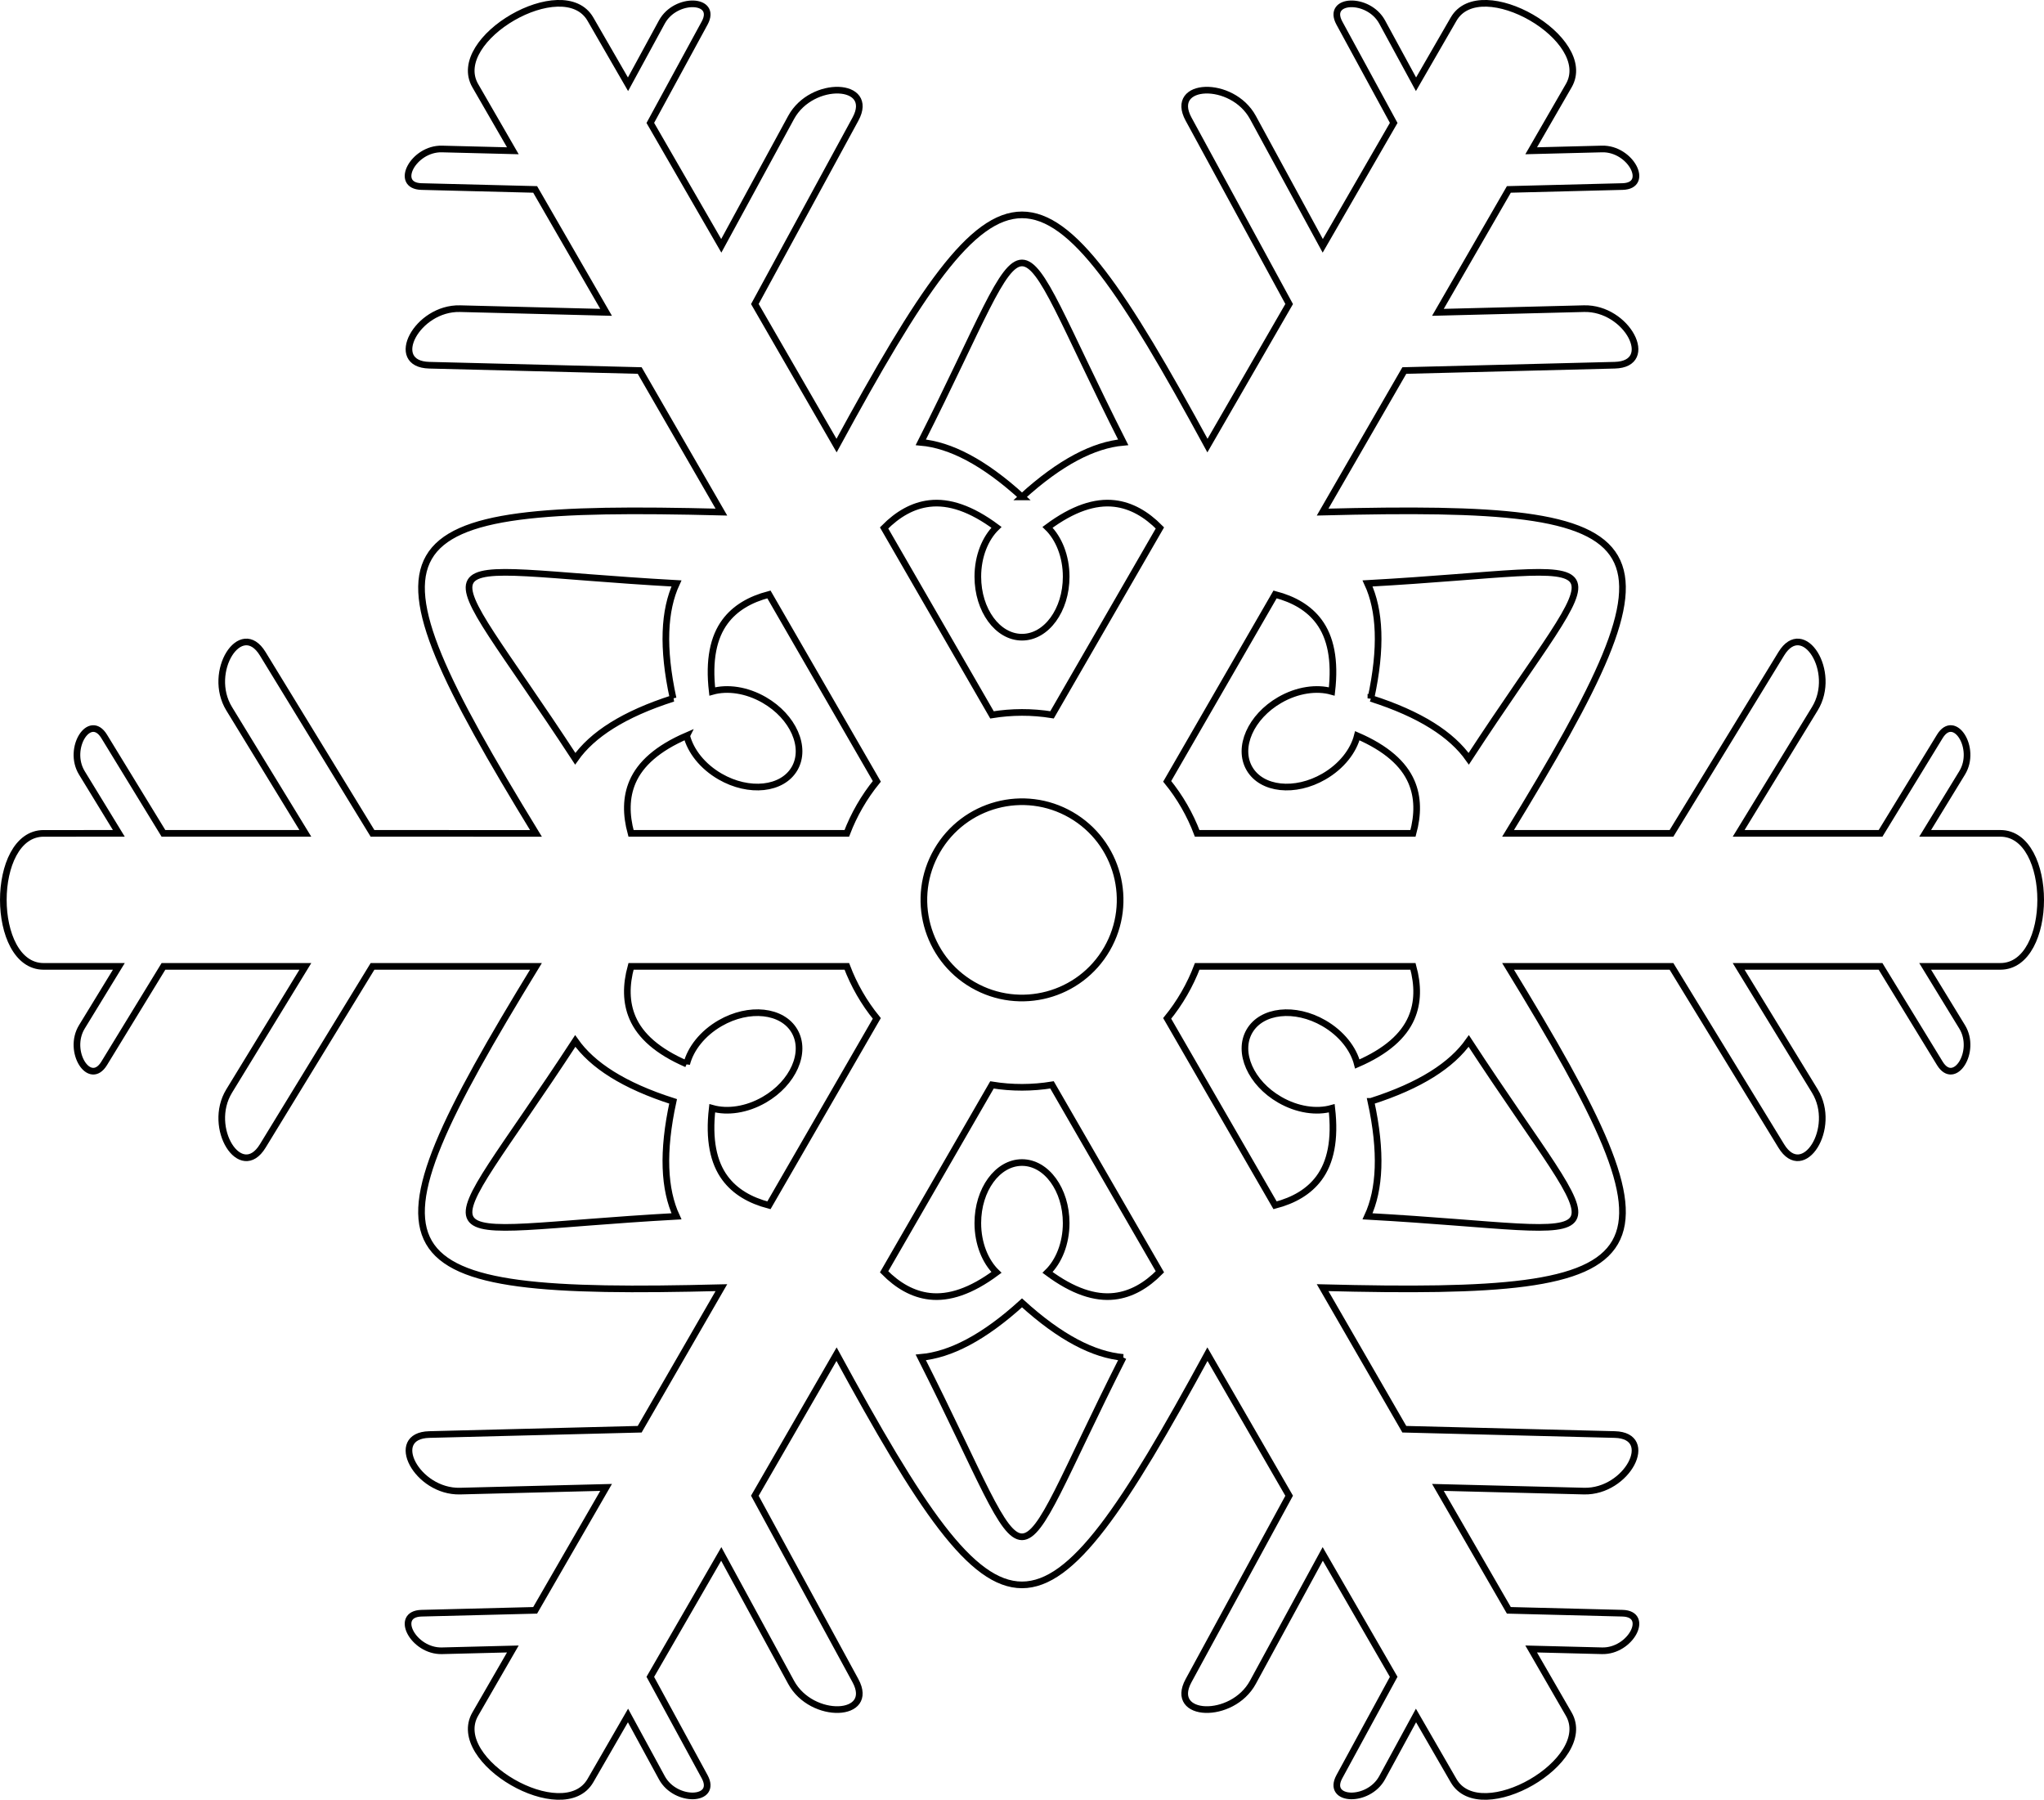 <?xml version="1.0" encoding="UTF-8"?>
<!DOCTYPE svg PUBLIC "-//W3C//DTD SVG 1.1//EN" "http://www.w3.org/Graphics/SVG/1.1/DTD/svg11.dtd">
<!-- Creator: CorelDRAW X5 -->
<svg xmlns="http://www.w3.org/2000/svg" xml:space="preserve" width="108.447mm" height="95.463mm" style="shape-rendering:geometricPrecision; text-rendering:geometricPrecision; image-rendering:optimizeQuality; fill-rule:evenodd; clip-rule:evenodd"
viewBox="0 0 10844680 9546341"
 xmlns:xlink="http://www.w3.org/1999/xlink">
 <defs>
  <style type="text/css">
   <![CDATA[
    .str0 {stroke:black;stroke-width:35280}
    .fil0 {fill:none}
   ]]>
  </style>
 </defs>
 <g id="Layer_x0020_1">
  <path class="fil0 str0" d="M5263025 5754675c106370,17260 213980,16800 318520,-240l572509 991619c-72770,73690 -152560,119300 -241110,129540 -102830,11900 -220010,-26030 -355040,-126370 59790,-58160 98800,-153760 98800,-261840 0,-177280 -104920,-320960 -234370,-320960 -129440,0 -234370,143680 -234370,320960 0,108080 39020,203680 98800,261840 -135010,100370 -252170,138270 -355010,126370 -88580,-10260 -168350,-55880 -241080,-129540l572349 -991379zm-1619779 -110920c20460,-80850 83770,-162410 177360,-216460 153500,-88630 330410,-69610 395130,42500 64720,112100 -7260,274820 -160760,363450 -93590,54040 -195890,68050 -276150,45350 -19400,167110 6350,287520 68050,370620 53160,71590 132550,117890 232770,144050l572349 -991359c-68160,-83520 -121510,-176900 -159050,-276000l-1145019 40c-27430,99850 -27080,191750 8340,273560 41110,95010 132560,177500 286980,244250zm2985707 -1567229c-64720,-112100 7260,-274820 160760,-363450 93610,-54040 195920,-68060 276180,-45350 19390,-167120 -6360,-287550 -68040,-370670 -53170,-71570 -132570,-117850 -232770,-144040l-572399 991419c68130,83520 121550,176900 159060,275980l1145039 -40c27430,-99880 27040,-191770 -8360,-273600 -41130,-94970 -132540,-177480 -286980,-244240 -20460,80870 -83750,162450 -177360,216490 -153500,88630 -330410,69600 -395130,-42500zm-2985707 -174010c20460,80870 83730,162470 177340,216510 153540,88630 330430,69610 395150,-42490 64720,-112110 -7240,-274810 -160780,-363460 -93590,-54040 -195870,-68040 -276150,-45330 -19380,-167140 6350,-287570 68070,-370690 53140,-71570 132530,-117830 232730,-144000l572439 991449c-33180,40740 -63550,84630 -90650,131580 -27130,46940 -49940,95210 -68650,144290l-1144839 20c-27410,-99880 -27040,-191790 8360,-273620 41150,-94990 132560,-177510 286980,-244260zm2985707 1567279c-64720,112100 7240,274820 160760,363450 93610,54040 195920,68060 276180,45350 19390,167110 -6340,287540 -68040,370650 -53170,71560 -132570,117860 -232790,144020l-572429 -991429c33190,-40740 63560,-84640 90660,-131600 27130,-46940 49940,-95190 68650,-144290l1144839 20c27410,99850 27080,191730 -8360,273530 -41110,95010 -132540,177530 -286980,244270 -20480,-80850 -83770,-162420 -177360,-216470 -153520,-88630 -330410,-69590 -395130,42500zm-1206619 -2089908c129450,0 234370,-143690 234370,-320950 0,-108080 -39020,-203680 -98800,-261840 135030,-100340 252210,-138300 355040,-126420 88570,10280 168340,55900 241120,129580l-572389 991409c-106430,-17260 -213950,-16800 -318530,220l-572509 -991609c72790,-73720 152560,-119320 241140,-129580 102800,-11900 220000,26030 355010,126370 -59800,58160 -98820,153770 -98820,261870 0,177260 104930,320950 234370,320950zm1851168 324500c262230,83770 428970,192190 519100,320270 777859,-1190169 882669,-1008599 -536880,-929979 65840,142120 76370,340720 17780,609709zm20 2137548c262210,-83770 428930,-192190 519080,-320290 777879,1190189 882699,1008639 -536930,929999 65890,-142100 76420,-340720 17850,-609709zm-3702347 -2137558c-262210,83770 -428970,192190 -519100,320280 -777869,-1190169 -882679,-1008589 536940,-929959 -65870,142100 -76380,340700 -17840,609679zm20 2137558c-262230,-83790 -428960,-192190 -519090,-320290 -777909,1190209 -882719,1008609 536940,929989 -65900,-142100 -76450,-340710 -17850,-609699zm1851158 -3206337c-203670,-185190 -380930,-275370 -536930,-289390 641809,-1268729 432130,-1268729 1073839,-30 -156000,14050 -333260,104220 -536910,289420zm536910 4564506c-641789,1268769 -432170,1268759 -1073869,-20 156020,-13990 333280,-104150 536960,-289390 203660,185220 380920,275380 536910,289410zm4653746 -2074178l-398840 0 196210 320860c79600,130220 -41170,319850 -118340,193560l-314570 -514400 -752869 0 404370 661309c119880,196040 -62000,481450 -178150,291400l-582579 -952729 -867049 0c969069,1584809 873119,1751048 -983919,1704198l433510 750879 1116389 28160c222710,5660 66340,305830 -163270,300010l-774909 -19560 376400 651999 602799 15230c148000,3730 44070,203100 -108440,199270l-375980 -9490 199410 345410c142720,247110 -468380,599949 -611029,352770l-199400 -345410 -179770 330370c-73010,134020 -297540,124250 -226810,-5750l288220 -529620 -376450 -651989 -370510 680859c-109860,201760 -447950,187110 -341430,-8620l533770 -980869 -433530 -750879c-887919,1631678 -1079879,1631698 -1967808,10l-433520 750869 533770 980869c106500,195720 -231640,210380 -341430,8620l-370530 -680859 -376420 651989 288210 529650c70700,129990 -153770,139740 -226830,5710l-179740 -330360 -199410 345410c-142710,247140 -753699,-105640 -611029,-352780l199410 -345400 -375980 9500c-152620,3800 -256370,-195600 -108450,-199280l602789 -15210 376440 -651999 -774889 19560c-229720,5730 -386020,-294370 -163290,-300030l1116349 -28160 433520 -750859c-1857048,46850 -1952998,-119390 -983909,-1704238l-867029 40 -582549 952709c-116330,190060 -298010,-95360 -178190,-291400l404360 -661309 -752849 0 -314590 514420c-77170,126250 -197960,-63360 -118340,-193550l196220 -320870 -398860 -20c-285370,40 -285370,-705629 0,-705509l398850 -20 -196210 -320860c-79590,-130170 41100,-319830 118360,-193560l314550 514420 752869 0 -404370 -661319c-119850,-195960 61970,-481490 178170,-291390l582559 952709 867049 20c-969069,-1584829 -873119,-1751068 983919,-1704218l-433510 -750879 -1116359 -28160c-222760,-5600 -66350,-305810 163240,-299990l774909 19540 -376400 -651999 -602799 -15220c-147970,-3720 -44100,-203100 108440,-199270l375980 9480 -199410 -345390c-142710,-247130 468360,-599929 610999,-352790l199430 345430 179770 -330380c73010,-133980 297560,-124260 226800,5740l-288220 529620 376460 651999 370510 -680869c109840,-201740 447910,-187130 341450,8640l-533790 980849 433500 750869c887949,-1631668 1079909,-1631668 1967838,20l433520 -750869 -533790 -980869c-106500,-195820 231640,-210340 341480,-8620l370500 680859 376430 -652009 -288220 -529640c-70750,-129840 153690,-139880 226830,-5720l179750 330360 199430 -345390c142620,-247140 753689,105600 611019,352780l-199430 345400 375980 -9520c152690,-3760 256340,195620 108450,199290l-602779 15240 -376430 651979 774909 -19560c229560,-5770 386050,294340 163250,300030l-1116349 28190 -433520 750829c1857048,-46850 1952998,119390 983889,1704178l867049 0 582569 -952689c116280,-190100 297990,95380 178170,291390l-404360 661299 752849 20 314550 -514450c77260,-126220 197970,63400 118380,193570l-196230 320860 398850 20c285360,-80 285410,705619 10,705529zm-5450925 98060c248950,143740 567329,58430 711079,-190550 143730,-248950 58430,-567349 -190560,-711099 -248950,-143720 -567329,-58430 -711079,190550 -143730,248950 -58430,567349 190560,711099z"/>
 </g>
</svg>
